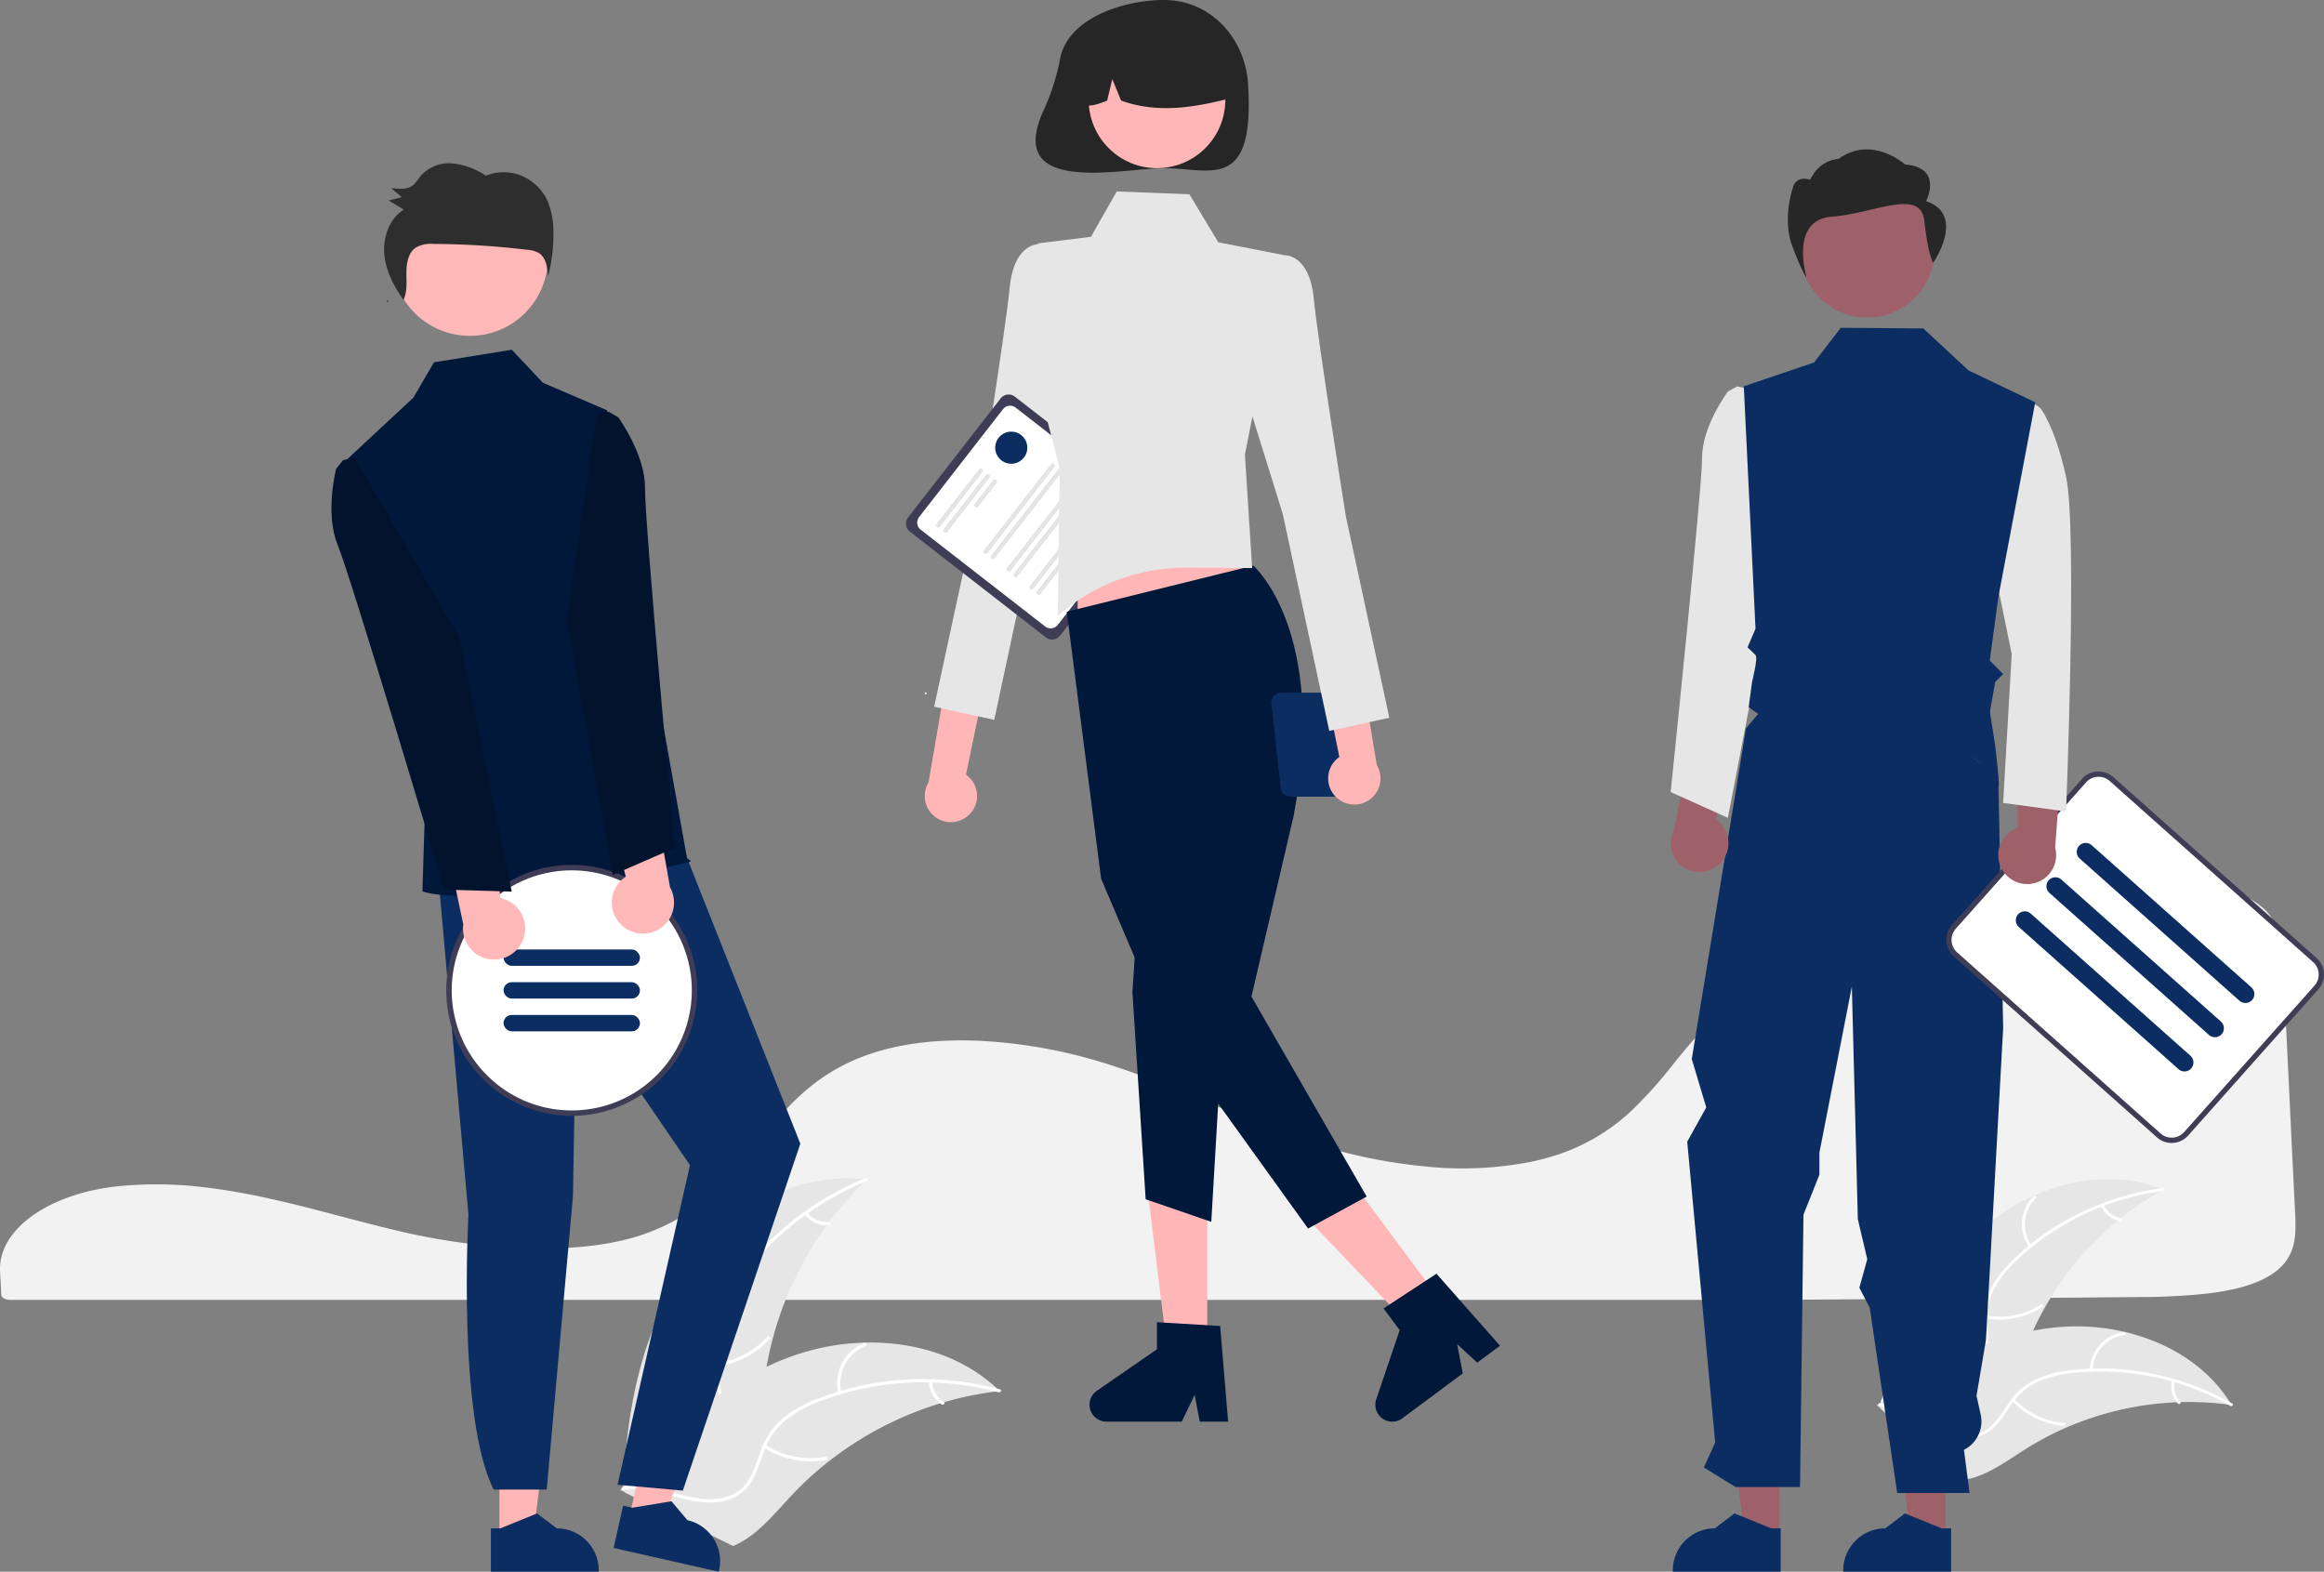 <svg xmlns="http://www.w3.org/2000/svg" width="610" height="412.526" viewBox="0 0 610 412.526">
  <rect x="0" y="0" width="610" height="412.526" fill="#808080" stroke="none"/>
  <g id="career" transform="translate(0 0)">
    <path id="Path_3432" data-name="Path 3432" d="M204.7,565.22c-2.9,0-5.8.12-8.634.36l-.413.035c-18.8,1.662-32.554,11.3-31.989,22.429l.109,2.011c.072,1.272.149,2.639.212,4.155.034.748,1.055,1.322,2.325,1.322H628.788c32.607-.2,65.1-.447,96.558-.741a164.344,164.344,0,0,0,17.666-.915c8.744-1.035,14.812-3.086,18.555-6.271h0c4.654-3.949,4.8-8.922,4.519-14.541-.573-11.345-1.142-23.264-1.709-35.147-.5-10.472-1-20.917-1.5-30.916-.309-5.934-.994-11.172-6.279-15.175-5.728-4.329-16.175-6.524-31.051-6.524h-.54c-46.62.166-92.813,16.195-114.945,39.886-2.549,2.728-4.923,5.649-7.22,8.474a114.84,114.84,0,0,1-11.089,12.346,52.117,52.117,0,0,1-7.325,5.71c-.18.124-.385.257-.6.384-.5.324-1.018.637-1.525.915a52.965,52.965,0,0,1-9.342,4.247l-.327.11c-.247.088-.514.176-.781.257-1.874.6-3.82,1.121-5.77,1.542a92.915,92.915,0,0,1-28.511,1.323,137.79,137.79,0,0,1-28.348-5.776c-9.706-3.067-18.792-6.892-27.578-10.59-3.859-1.625-7.851-3.3-11.838-4.9-.749-.3-1.486-.592-2.235-.885-4.869-1.9-9.283-3.465-13.495-4.791A133.2,133.2,0,0,0,421.92,527.6c-11.595-.635-21.812.562-30.362,3.55a52.148,52.148,0,0,0-6.868,2.959c-10.127,5.258-16.37,13.019-22.406,20.524-7.51,9.335-15.275,18.989-30.609,23.994-17.693,5.78-43.52,3.379-61.792-.8-5.745-1.313-11.482-2.824-17.032-4.285q-3.362-.886-6.728-1.759c-4.41-1.139-8.02-2.011-11.359-2.747l-1.056-.235c-.588-.128-1.176-.255-1.774-.377-3.966-.833-7.66-1.488-11.3-2l-.861-.126c-1.725-.227-3.338-.416-4.921-.575l-.632-.063C211.124,565.367,207.916,565.22,204.7,565.22Z" transform="translate(-163.651 -254.358)" fill="#f2f2f2"/>
    <path id="Path_3433" data-name="Path 3433" d="M895.473,611.471c13.012-11.726,32.367-17.622,48.6-11.047a80.7,80.7,0,0,0-36.266,41.891c-2.585,6.877-4.743,14.794-11.1,18.475-3.956,2.291-8.877,2.4-13.312,1.3s-8.5-3.323-12.51-5.518l-1.141-.026C874.867,639.793,882.461,623.2,895.473,611.471Z" transform="translate(-376.191 -288.187)" fill="#e6e6e6"/>
    <path id="Path_3434" data-name="Path 3434" d="M944.063,601.778A68.979,68.979,0,0,0,905.687,619.9a29.7,29.7,0,0,0-5.833,7.253,17.038,17.038,0,0,0-1.969,8.748c.07,2.836.471,5.73-.15,8.534a10.432,10.432,0,0,1-5.189,6.772c-3.177,1.826-6.821,2.4-10.4,2.841-3.978.488-8.118.931-11.562,3.163-.417.27-.812-.393-.4-.663,5.991-3.882,13.573-2.47,20.016-5.061,3.006-1.209,5.666-3.331,6.608-6.54.823-2.806.413-5.79.317-8.661a18.178,18.178,0,0,1,1.607-8.625,27.463,27.463,0,0,1,5.533-7.45,66.923,66.923,0,0,1,17.007-12.175,70.2,70.2,0,0,1,22.785-7.03c.492-.063.5.709.007.772Z" transform="translate(-376.27 -289.185)" fill="#fff"/>
    <path id="Path_3435" data-name="Path 3435" d="M924.829,617.384a10.349,10.349,0,0,1,1.141-13.352c.354-.349.912.185.558.534a9.583,9.583,0,0,0-1.036,12.423c.29.4-.374.8-.663.4Z" transform="translate(-392.196 -290.068)" fill="#fff"/>
    <path id="Path_3436" data-name="Path 3436" d="M909.367,647.627a19.947,19.947,0,0,0,14.254-2.854c.418-.269.813.394.4.663a20.748,20.748,0,0,1-14.839,2.94C908.688,648.288,908.88,647.54,909.367,647.627Z" transform="translate(-387.977 -302.344)" fill="#fff"/>
    <path id="Path_3437" data-name="Path 3437" d="M953.349,607.26a5.858,5.858,0,0,0,4.381,3.421c.491.082.3.83-.189.749a6.565,6.565,0,0,1-4.855-3.774.4.4,0,0,1,.134-.529.388.388,0,0,1,.529.134Z" transform="translate(-401.146 -291.019)" fill="#fff"/>
    <path id="Path_3438" data-name="Path 3438" d="M961.553,673.613c-.308-.043-.616-.085-.928-.123a77.146,77.146,0,0,0-12.5-.635c-.323,0-.65.014-.973.028a81.331,81.331,0,0,0-29.181,6.717,78.98,78.98,0,0,0-10.6,5.63c-4.674,2.96-9.507,6.54-14.732,7.747a13.565,13.565,0,0,1-1.651.294L869.4,674.579c-.028-.067-.06-.13-.088-.2l-.9-.707c.167-.123.343-.246.509-.369.1-.072.2-.139.294-.211.066-.046.132-.093.189-.138.022-.016.044-.031.062-.042.057-.046.114-.082.167-.123q1.47-1.041,2.96-2.065s0,0,.013-.006a116.133,116.133,0,0,1,24.184-13c.256-.1.517-.2.783-.287a75.368,75.368,0,0,1,11.839-3.331,66.622,66.622,0,0,1,6.677-.933,55.408,55.408,0,0,1,17.28,1.224c11.283,2.616,21.6,8.812,27.717,18.475C961.252,673.117,961.4,673.361,961.553,673.613Z" transform="translate(-375.791 -304.829)" fill="#e6e6e6"/>
    <path id="Path_3439" data-name="Path 3439" d="M961.468,678.606a68.981,68.981,0,0,0-41.552-8.634,29.707,29.707,0,0,0-9.024,2.279,17.038,17.038,0,0,0-6.839,5.8c-1.652,2.307-3.074,4.858-5.258,6.724a10.432,10.432,0,0,1-8.22,2.282c-3.636-.455-6.893-2.189-10.018-4-3.47-2.006-7.043-4.144-11.136-4.436-.5-.035-.412-.8.083-.768,7.121.508,12.324,6.2,19.028,8.01,3.128.845,6.53.752,9.213-1.244,2.347-1.745,3.816-4.374,5.468-6.725a18.18,18.18,0,0,1,6.476-5.919,27.458,27.458,0,0,1,8.9-2.618,66.922,66.922,0,0,1,20.91.518,70.205,70.205,0,0,1,22.425,8.1c.431.245-.031.865-.459.621Z" transform="translate(-375.993 -309.59)" fill="#fff"/>
    <path id="Path_3440" data-name="Path 3440" d="M948.408,665.078a10.349,10.349,0,0,1,8.95-9.974c.492-.065.617.7.124.762a9.583,9.583,0,0,0-8.306,9.3c-.011.5-.779.411-.768-.083Z" transform="translate(-399.873 -305.472)" fill="#fff"/>
    <path id="Path_3441" data-name="Path 3441" d="M919.79,680.156a19.948,19.948,0,0,0,13.1,6.3c.5.037.412.8-.083.768a20.748,20.748,0,0,1-13.618-6.587c-.338-.365.265-.847.6-.484Z" transform="translate(-391.046 -312.976)" fill="#fff"/>
    <path id="Path_3442" data-name="Path 3442" d="M979.9,673.4a5.858,5.858,0,0,0,1.439,5.369c.342.361-.261.843-.6.484a6.564,6.564,0,0,1-1.6-5.936.4.4,0,0,1,.425-.342A.388.388,0,0,1,979.9,673.4Z" transform="translate(-409.075 -310.853)" fill="#fff"/>
    <path id="Path_3443" data-name="Path 3443" d="M412.743,623.033c10.655-16.161,29.715-27.851,48.908-25.336a89.187,89.187,0,0,0-27.134,54.892c-.851,8.074-.957,17.142-6.732,22.848-3.593,3.55-8.825,5.039-13.876,5.09s-10.016-1.189-14.915-2.421l-1.227.29C398.583,659.057,402.087,639.193,412.743,623.033Z" transform="translate(-234.122 -288.087)" fill="#e6e6e6"/>
    <path id="Path_3444" data-name="Path 3444" d="M461.65,598.056a76.231,76.231,0,0,0-36,30.06,32.827,32.827,0,0,0-4.221,9.38,18.829,18.829,0,0,0,.327,9.9c.864,3.014,2.1,6,2.214,9.169a11.529,11.529,0,0,1-3.666,8.686c-2.89,2.837-6.627,4.467-10.337,5.933-4.119,1.628-8.424,3.254-11.486,6.6-.371.405-.978-.194-.608-.6,5.328-5.819,13.83-6.417,20-10.981,2.879-2.129,5.133-5.139,5.248-8.833.1-3.23-1.169-6.307-2.07-9.352a20.091,20.091,0,0,1-.681-9.672,30.349,30.349,0,0,1,3.845-9.507,73.958,73.958,0,0,1,14.8-17.753,77.585,77.585,0,0,1,22.414-13.858C461.935,597.028,462.154,597.853,461.65,598.056Z" transform="translate(-234.119 -288.04)" fill="#fff"/>
    <path id="Path_3445" data-name="Path 3445" d="M439.467,628.579a11.437,11.437,0,0,1-2.494-14.6c.281-.471,1.027-.056.745.416a10.591,10.591,0,0,0,2.348,13.575c.422.351-.179.956-.6.608Z" transform="translate(-245.445 -293.035)" fill="#fff"/>
    <path id="Path_3446" data-name="Path 3446" d="M431,663.838a22.044,22.044,0,0,0,14.451-7.018c.372-.4.98.2.608.6a22.929,22.929,0,0,1-15.052,7.272c-.548.042-.552-.811-.006-.853Z" transform="translate(-244.005 -305.949)" fill="#fff"/>
    <path id="Path_3447" data-name="Path 3447" d="M466.459,610.17a6.474,6.474,0,0,0,5.638,2.44c.548-.049.55.8.006.853a7.255,7.255,0,0,1-6.243-2.685.441.441,0,0,1,0-.6.429.429,0,0,1,.6,0Z" transform="translate(-254.585 -291.914)" fill="#fff"/>
    <path id="Path_3448" data-name="Path 3448" d="M496.134,671.772c-.341.04-.682.08-1.027.127a85.256,85.256,0,0,0-13.544,2.8c-.344.095-.692.2-1.032.3a89.88,89.88,0,0,0-29.341,15.3,87.273,87.273,0,0,0-9.768,8.97c-4.176,4.466-8.348,9.64-13.6,12.385a14.954,14.954,0,0,1-1.684.774l-28.291-13.987c-.048-.064-.1-.122-.149-.186l-1.155-.507c.144-.178.3-.359.442-.536.083-.1.173-.2.256-.307.057-.068.115-.136.163-.2.019-.023.038-.045.054-.062.048-.065.1-.12.144-.178q1.283-1.522,2.591-3.032c0-.007,0-.007.013-.01a128.343,128.343,0,0,1,22.249-20.632c.247-.175.5-.356.758-.525a83.279,83.279,0,0,1,11.736-6.857,73.631,73.631,0,0,1,6.882-2.855,61.231,61.231,0,0,1,18.822-3.5c12.8-.341,25.558,3.415,34.784,12.048C495.671,671.326,495.9,671.544,496.134,671.772Z" transform="translate(-233.753 -306.657)" fill="#e6e6e6"/>
    <path id="Path_3449" data-name="Path 3449" d="M496.081,676.237a76.23,76.23,0,0,0-46.844,2.325,32.827,32.827,0,0,0-9.017,4.948,18.827,18.827,0,0,0-5.7,8.1c-1.125,2.927-1.936,6.051-3.753,8.654A11.528,11.528,0,0,1,422.608,705c-4.016.525-7.981-.424-11.826-1.486-4.269-1.18-8.685-2.473-13.144-1.646-.54.1-.664-.744-.125-.844,7.758-1.438,14.906,3.2,22.58,3.273,3.581.033,7.193-1.013,9.508-3.893,2.024-2.519,2.864-5.74,3.977-8.713a20.092,20.092,0,0,1,5.28-8.133,30.347,30.347,0,0,1,8.794-5.276,73.958,73.958,0,0,1,22.508-5.263,77.586,77.586,0,0,1,26.239,2.43c.529.143.207.933-.318.792Z" transform="translate(-233.941 -310.794)" fill="#fff"/>
    <path id="Path_3450" data-name="Path 3450" d="M478.287,672.349a11.437,11.437,0,0,1,6.8-13.157c.508-.207.854.574.345.781a10.591,10.591,0,0,0-6.3,12.252c.126.534-.718.656-.844.125Z" transform="translate(-258.273 -306.693)" fill="#fff"/>
    <path id="Path_3451" data-name="Path 3451" d="M450.846,697.467a22.045,22.045,0,0,0,15.764,3.1c.541-.1.665.746.125.844a22.93,22.93,0,0,1-16.4-3.256c-.463-.3.048-.98.509-.685Z" transform="translate(-249.894 -318.205)" fill="#fff"/>
    <path id="Path_3452" data-name="Path 3452" d="M513.332,673.5a6.474,6.474,0,0,0,3.032,5.342c.467.291-.045.974-.509.685a7.254,7.254,0,0,1-3.368-5.9.441.441,0,0,1,.36-.484A.429.429,0,0,1,513.332,673.5Z" transform="translate(-268.656 -310.902)" fill="#fff"/>
    <path id="Path_3453" data-name="Path 3453" d="M522.637,433.035a6.822,6.822,0,0,0-.9-10.422l11.135-53.892-12.014,3.79L511.9,424.647a6.859,6.859,0,0,0,10.733,8.388Z" transform="translate(-268.182 -219.268)" fill="#ffb6b6"/>
    <path id="Path_3454" data-name="Path 3454" d="M549.439,252.207,542,246.59s-6.565-.465-7.728,11.374-8.442,57.278-8.442,57.278l-11.388,52.744,15.764,3.46,12.2-56.92,12.21-39.269Z" transform="translate(-269.244 -182.504)" fill="#e6e6e6"/>
    <path id="Path_3455" data-name="Path 3455" d="M540.585,366.8l-35.7-27.757a2.662,2.662,0,0,1-.467-3.731l24.289-31.237a2.662,2.662,0,0,1,3.731-.467l35.7,27.757a2.662,2.662,0,0,1,.467,3.731l-24.289,31.237A2.662,2.662,0,0,1,540.585,366.8Z" transform="translate(-266.059 -199.501)" fill="#3f3d56"/>
    <path id="Path_3456" data-name="Path 3456" d="M541.658,365.193l-32.67-25.4a2.364,2.364,0,0,1-.415-3.313l22.019-28.318a2.364,2.364,0,0,1,3.313-.415l32.67,25.4a2.364,2.364,0,0,1,.415,3.313l-22.019,28.318a2.364,2.364,0,0,1-3.313.414Z" transform="translate(-267.328 -200.765)" fill="#fff"/>
    <path id="Path_3457" data-name="Path 3457" d="M515.41,346.169a.591.591,0,0,1-.1-.828l11.108-14.286a.59.59,0,1,1,.932.725l-11.108,14.286A.591.591,0,0,1,515.41,346.169Z" transform="translate(-269.468 -207.863)" fill="#e4e4e4"/>
    <path id="Path_3458" data-name="Path 3458" d="M518.044,348.217a.591.591,0,0,1-.1-.828L529.048,333.1a.59.59,0,0,1,.932.725l-11.108,14.286a.591.591,0,0,1-.828.1Z" transform="translate(-270.261 -208.48)" fill="#e4e4e4"/>
    <path id="Path_3459" data-name="Path 3459" d="M529.682,342.172a.591.591,0,0,1-.1-.828l4.815-6.193a.59.59,0,1,1,.932.725l-4.815,6.192A.591.591,0,0,1,529.682,342.172Z" transform="translate(-273.764 -209.096)" fill="#e4e4e4"/>
    <path id="Path_3460" data-name="Path 3460" d="M533.233,352.512a.591.591,0,0,1-.1-.828l17.536-22.553a.59.59,0,1,1,.932.725l-17.536,22.553A.591.591,0,0,1,533.233,352.512Z" transform="translate(-274.833 -207.284)" fill="#e4e4e4"/>
    <path id="Path_3461" data-name="Path 3461" d="M535.867,354.56a.591.591,0,0,1-.1-.828L553.3,331.179a.59.59,0,0,1,.932.725L536.7,354.456a.591.591,0,0,1-.828.1Z" transform="translate(-275.626 -207.9)" fill="#e4e4e4"/>
    <path id="Path_3462" data-name="Path 3462" d="M541.846,359.209a.591.591,0,0,1-.1-.828l17.536-22.553a.59.59,0,1,1,.932.725L542.674,359.1a.591.591,0,0,1-.828.1Z" transform="translate(-277.426 -209.3)" fill="#e4e4e4"/>
    <path id="Path_3463" data-name="Path 3463" d="M544.48,361.257a.591.591,0,0,1-.1-.828l17.536-22.553a.59.59,0,0,1,.932.725l-17.536,22.553A.591.591,0,0,1,544.48,361.257Z" transform="translate(-278.218 -209.916)" fill="#e4e4e4"/>
    <path id="Path_3464" data-name="Path 3464" d="M550.46,365.906a.591.591,0,0,1-.1-.828l17.536-22.553a.59.59,0,1,1,.932.725L551.288,365.8A.591.591,0,0,1,550.46,365.906Z" transform="translate(-280.019 -211.316)" fill="#e4e4e4"/>
    <path id="Path_3465" data-name="Path 3465" d="M553.094,367.954a.591.591,0,0,1-.1-.828l17.536-22.553a.59.59,0,0,1,.932.725L553.922,367.85a.591.591,0,0,1-.828.1Z" transform="translate(-280.811 -211.932)" fill="#e4e4e4"/>
    <circle id="Ellipse_242" data-name="Ellipse 242" cx="0.242" cy="0.242" r="0.242" transform="translate(242.729 181.731)" fill="#fff"/>
    <path id="Path_3466" data-name="Path 3466" d="M559,170.144a58.348,58.348,0,0,1-4.163,13.287c-10.955,23.174,20.242,15.621,31.391,15.621,12.189,0,23.852,6.41,22.071-22.071-.761-12.166-9.881-22.071-22.071-22.071C575.812,154.909,561.173,159.538,559,170.144Z" transform="translate(-280.711 -154.909)" fill="#262626"/>
    <path id="Path_3467" data-name="Path 3467" d="M446.738,490.83H436.352l-4.942-40.058h15.328Z" transform="translate(-129.862 -135.684)" fill="#ffb6b6"/>
    <path id="Path_3468" data-name="Path 3468" d="M609.164,677.5h-7.448l-1.329-7.032-3.4,7.032H577.229a4.44,4.44,0,0,1-2.523-8.094l15.774-10.894V651.4l16.592.99Z" transform="translate(-286.808 -304.358)" fill="#01183a"/>
    <path id="Path_3469" data-name="Path 3469" d="M526.023,475.487l-8.334,6.2-27.869-29.2,12.3-9.147Z" transform="translate(-147.444 -133.452)" fill="#ffb6b6"/>
    <path id="Path_3470" data-name="Path 3470" d="M712.83,652.081l-5.977,4.444-5.263-4.849,1.464,7.674L687.2,671.138a4.44,4.44,0,0,1-6.855-4.99l6.157-18.155-4.242-5.7,13.905-9.106Z" transform="translate(-319.114 -298.873)" fill="#01183a"/>
    <path id="Path_3471" data-name="Path 3471" d="M404.675,228.3l49.3-7.679-9.8-29.494h-39.5Z" transform="translate(-121.813 -57.532)" fill="#ffb6b6"/>
    <path id="Path_3472" data-name="Path 3472" d="M613.2,367.291s19.7,17.024,10.613,65.555l-11.1,47.553,30.24,52.5-15.377,8.387-37.266-51.795-17.053-40-9.02-70.1Z" transform="translate(-284.233 -218.833)" fill="#01183a"/>
    <path id="Path_3473" data-name="Path 3473" d="M426.431,346.3l-1.185,18.355,3.47,54.353,17.225,5.93,3.262-55.69Z" transform="translate(-128.006 -104.239)" fill="#01183a"/>
    <path id="Path_3474" data-name="Path 3474" d="M573.371,226.8l19.056.743,7.595,12.607,17.328,3.383L607.006,295.87l1.9,29.786-17.254-.105a50.468,50.468,0,0,0-33.768,12.686h0l.516-38.665-7.421-28.863,1.668-30.265,13.94-1.742Z" transform="translate(-280.242 -176.554)" fill="#e6e6e6"/>
    <circle id="Ellipse_243" data-name="Ellipse 243" cx="17.935" cy="17.935" r="17.935" transform="translate(285.752 8.266)" fill="#ffb6b6"/>
    <path id="Path_3475" data-name="Path 3475" d="M576.456,164.946a20.544,20.544,0,0,1,31.234,17.93c-9.139,2.294-18.74,4.05-28.486.549l-2.3-5.633-1.357,5.637c-2.968,1.213-5.944,2.24-8.919-.012a20.977,20.977,0,0,1,9.829-18.471Z" transform="translate(-284.949 -157.027)" fill="#262626"/>
    <path id="Path_3476" data-name="Path 3476" d="M641.142,418.478l2.418,21.941a2.678,2.678,0,0,0,2.56,1.891h11.145a2.678,2.678,0,0,0,2.56-1.891l2-16.817a4.067,4.067,0,1,0,1.049-7.651,2.654,2.654,0,0,0-2.032-.939H643.7a2.679,2.679,0,0,0-2.56,3.466Zm21.035,3.987,1.227-3.987a2.65,2.65,0,0,0,.04-1.418c.052,0,.1-.016.155-.016a2.9,2.9,0,0,1,0,5.808,2.867,2.867,0,0,1-1.422-.388Z" transform="translate(-307.348 -233.204)" fill="#0b2d61"/>
    <path id="Path_3477" data-name="Path 3477" d="M660.967,426.365a6.822,6.822,0,0,1,.949-10.417L651.055,362l11.994,3.851,8.694,52.182a6.859,6.859,0,0,1-10.776,8.333Z" transform="translate(-310.368 -217.245)" fill="#ffb6b6"/>
    <path id="Path_3478" data-name="Path 3478" d="M633.065,256.362l7.442-5.618s6.565-.465,7.728,11.374,8.442,57.278,8.442,57.278l11.388,52.744L652.3,375.6l-12.2-56.92-12.21-39.269Z" transform="translate(-303.395 -183.755)" fill="#e6e6e6"/>
    <circle id="Ellipse_244" data-name="Ellipse 244" cx="4.213" cy="4.213" r="4.213" transform="translate(261.222 113.293)" fill="#0b2d61"/>
    <path id="Path_3479" data-name="Path 3479" d="M187.544,563.419h8.779l4.177-33.863H187.543Z" transform="translate(-56.454 -159.403)" fill="#ffb6b6"/>
    <path id="Path_3480" data-name="Path 3480" d="M347.992,727.124h2.471l9.648-3.923,5.171,3.923h0A11.019,11.019,0,0,1,376.3,738.14v.359H347.992Z" transform="translate(-219.141 -325.974)" fill="#0b2d61"/>
    <path id="Path_3481" data-name="Path 3481" d="M236.221,555.862l8.564,1.934,11.533-32.111-12.64-2.854Z" transform="translate(-71.107 -157.379)" fill="#ffb6b6"/>
    <path id="Path_3482" data-name="Path 3482" d="M396.571,719.794l2.41.544,10.275-1.7,4.18,4.966h0a11.019,11.019,0,0,1,8.32,13.174l-.079.349-27.613-6.235Z" transform="translate(-233.009 -324.6)" fill="#0b2d61"/>
    <path id="Path_3483" data-name="Path 3483" d="M328.2,477.193l7.939,88.946s-2.975,53.4,6.624,72.19h13.92l6.892-77.067.865-51.728,29.844,43.641-19.009,83.893L392.41,638.6l30.846-91.044-33.888-85.469Z" transform="translate(-213.182 -247.363)" fill="#0b2d61"/>
    <circle id="Ellipse_245" data-name="Ellipse 245" cx="20.474" cy="20.474" r="20.474" transform="translate(102.858 47.21)" fill="#ffb8b8"/>
    <path id="Path_3484" data-name="Path 3484" d="M362.144,302.116l-16.8-7.207-8.176-8.673-20.426,3.294-5.42,9.293-17.544,16.313,20.555,92.939-.622,20.3s13.156,5.923,70.209-7.714c.684-.164-.748-.88-.748-.88Z" transform="translate(-202.828 -194.438)" fill="#01183a"/>
    <path id="Path_3485" data-name="Path 3485" d="M309.382,268.115q-.214-.292-.424-.589c-.056.119-.1.242-.165.358Z" transform="translate(-207.348 -188.814)" fill="#2f2e41"/>
    <path id="Path_3486" data-name="Path 3486" d="M350.768,226.08a13.064,13.064,0,0,0-6.835-6.6,12.472,12.472,0,0,0-9.351.008,18.835,18.835,0,0,0-8.881-3.234,9.934,9.934,0,0,0-8.468,3.594,13.822,13.822,0,0,1-1.479,1.922c-1.569,1.453-3.953,1.243-6.039.946l2.807,2.4-3.4.887,3.964,2.4c-3.836,2.3-5.579,7.327-5.119,11.891.436,4.321,2.522,8.272,5.015,11.784.995-2.1.78-4.611.764-6.975-.017-2.5.425-5.335,2.427-6.731a8.011,8.011,0,0,1,4.715-.975,216.634,216.634,0,0,1,24.574,1.534,6.918,6.918,0,0,1,3.146.913c1.8,1.23,2.155,3.77,2.336,6a43.454,43.454,0,0,0,1.387-11.265,20.763,20.763,0,0,0-1.566-8.5Z" transform="translate(-207.071 -173.372)" fill="#2e2e2e"/>
    <circle id="Ellipse_246" data-name="Ellipse 246" cx="32.225" cy="32.225" r="32.225" transform="translate(117.848 227.724)" fill="#fff"/>
    <path id="Path_3487" data-name="Path 3487" d="M364.165,479.674a33.11,33.11,0,0,0-4.944.372c-.842.122-1.658.28-2.467.473A32.924,32.924,0,0,0,342.8,537.664c.551.466,1.11.917,1.69,1.346a32.933,32.933,0,1,0,19.678-59.336Zm0,64.449a31.326,31.326,0,0,1-18.619-6.108c-.587-.43-1.153-.874-1.7-1.346a31.49,31.49,0,0,1,14.05-54.932c.8-.165,1.6-.294,2.42-.394a31.174,31.174,0,0,1,3.853-.236,31.508,31.508,0,0,1,0,63.017Z" transform="translate(-214.092 -252.667)" fill="#3f3d56"/>
    <rect id="Rectangle_390" data-name="Rectangle 390" width="35.805" height="4.297" rx="2.148" transform="translate(167.976 253.502) rotate(180)" fill="#0b2d61"/>
    <rect id="Rectangle_391" data-name="Rectangle 391" width="35.805" height="4.297" rx="2.148" transform="translate(167.976 262.096) rotate(180)" fill="#0b2d61"/>
    <rect id="Rectangle_392" data-name="Rectangle 392" width="35.805" height="4.297" rx="2.148" transform="translate(167.976 270.69) rotate(180)" fill="#0b2d61"/>
    <path id="Path_3488" data-name="Path 3488" d="M724.668,561.147h-9.206l-4.38-35.507H724.67Z" transform="translate(-214.042 -158.224)" fill="#9e616a"/>
    <path id="Path_3489" data-name="Path 3489" d="M662.357,561.147h-9.2l-4.38-35.507H662.36Z" transform="translate(-195.292 -158.224)" fill="#9e616a"/>
    <path id="Path_3490" data-name="Path 3490" d="M820.13,738.5H791.822v-.358a11.019,11.019,0,0,1,11.017-11.018h0l5.171-3.923,9.648,3.923h2.471Z" transform="translate(-352.741 -325.974)" fill="#0b2d61"/>
    <path id="Path_3491" data-name="Path 3491" d="M884.13,738.5H855.822v-.358a11.019,11.019,0,0,1,11.017-11.018h0l5.171-3.923,9.648,3.923h2.471Z" transform="translate(-372.006 -325.974)" fill="#0b2d61"/>
    <path id="Path_3492" data-name="Path 3492" d="M812.4,428.157l-13.991,85.189,3.807,12.695-5,8.991,7.337,78.959-2.978,6.557,8.321,5.132h16.932l.9-71.481,4.183-10.5v-5.784l8.515-43.588L842,555.372l2.477,10.512-2.081,7.484,2.718,5.243,7.221,48.625h18.987l-1.469-11.313h0a8.361,8.361,0,0,0,4.39-9.252l-1.089-4.958,2.478-14.661,4.512-81.792-1.272-66L856.66,422.28Z" transform="translate(-354.357 -235.378)" fill="#0b2d61"/>
    <circle id="Ellipse_219" data-name="Ellipse 219" cx="17.64" cy="17.64" r="17.64" transform="translate(472.471 48.078)" fill="#9e616a"/>
    <path id="Path_3493" data-name="Path 3493" d="M804.051,462.921a7.551,7.551,0,0,0-1.209-11.514l6.86-25.941-13.216,4.445L792,453.864a7.592,7.592,0,0,0,12.053,9.058Z" transform="translate(-352.485 -236.351)" fill="#9e616a"/>
    <path id="Path_1101" data-name="Path 1101" d="M811.282,300.606l-2.837-.589-2.419,1.34s-6.758,9.011-6.758,17.27-8.26,87.853-8.26,87.853l15.018,6.758,12.014-62.323Z" transform="translate(-352.496 -198.587)" fill="#e6e6e6"/>
    <path id="Path_1104" data-name="Path 1104" d="M871.3,224.582s4.614-8.82-5.537-9.622c0,0-8.653-7.85-17.473-1.435,0,0-4.811,0-7.442,5.444,0,0-3.784-1.435-4.615,2.405,0,0-2.769,8.018,0,15.235s3.688,8.018,3.688,8.018-4.55-15.13,6.525-15.932,23.466-7.722,24.389,1.1,2.312,10.993,2.312,10.993S881.909,228.19,871.3,224.582Z" transform="translate(-365.737 -171.797)" fill="#272727"/>
    <path id="Path_3494" data-name="Path 3494" d="M953.794,541.9a5.4,5.4,0,0,1-3.609-1.377L896.8,493a5.444,5.444,0,0,1-.446-7.677l34.2-38.419a5.444,5.444,0,0,1,7.678-.446l53.386,47.522a5.437,5.437,0,0,1,.446,7.677l-34.2,38.419a5.4,5.4,0,0,1-3.747,1.814C954.009,541.893,953.9,541.9,953.794,541.9Z" transform="translate(-383.788 -242.252)" fill="#fff"/>
    <path id="Path_3495" data-name="Path 3495" d="M953.643,542.1a5.744,5.744,0,0,1-3.84-1.465l-53.385-47.521a5.8,5.8,0,0,1-.475-8.172l34.2-38.419a5.8,5.8,0,0,1,8.171-.475L991.7,493.566a5.788,5.788,0,0,1,.475,8.171l-34.2,38.419a5.752,5.752,0,0,1-3.987,1.93C953.871,542.092,953.758,542.1,953.643,542.1Zm-19.176-96.116a4.379,4.379,0,0,0-3.281,1.469l-34.2,38.419a4.394,4.394,0,0,0,.36,6.2l53.385,47.521a4.389,4.389,0,0,0,6.2-.36l34.2-38.419a4.39,4.39,0,0,0-.36-6.2l-53.386-47.522a4.372,4.372,0,0,0-2.916-1.11Z" transform="translate(-383.638 -242.102)" fill="#3f3d56"/>
    <path id="Path_3496" data-name="Path 3496" d="M987.766,513.446a2.343,2.343,0,0,1-1.563-.595l-41.905-37.3a2.353,2.353,0,1,1,3.129-3.515l41.906,37.3a2.352,2.352,0,0,1-1.566,4.11Z" transform="translate(-398.398 -250.189)" fill="#0b2d61"/>
    <path id="Path_3497" data-name="Path 3497" d="M976.325,526.293a2.343,2.343,0,0,1-1.563-.594l-41.905-37.3a2.353,2.353,0,0,1,3.129-3.514l41.906,37.3a2.352,2.352,0,0,1-1.566,4.109Z" transform="translate(-394.954 -254.056)" fill="#0b2d61"/>
    <path id="Path_3498" data-name="Path 3498" d="M964.889,539.141a2.341,2.341,0,0,1-1.564-.6l-41.906-37.3a2.353,2.353,0,1,1,3.129-3.515l41.905,37.3a2.352,2.352,0,0,1-1.565,4.11Z" transform="translate(-391.511 -257.923)" fill="#0b2d61"/>
    <path id="Path_3499" data-name="Path 3499" d="M914.976,465.029a7.551,7.551,0,0,1,4.131-10.816l.045-26.832,11.627,7.7-1.826,24.3a7.592,7.592,0,0,1-13.978,5.652Z" transform="translate(-389.52 -236.927)" fill="#9e616a"/>
    <path id="Path_1100" data-name="Path 1100" d="M914.662,309.224l5.194-5.007,3.816,2.754s3.754,4.505,6.758,18.021,0,87.853,0,87.853l-16.519-2.253,2.253-39.046-6.758-33.039Z" transform="translate(-388.131 -199.851)" fill="#e6e6e6"/>
    <path id="Path_3500" data-name="Path 3500" d="M894.84,297.546l-17.5-8.36-11.882-11.021L843.79,278,836.8,287.09l-18.452,6.268,3.075,63.626-2.1,4.893s1.461,1.32,2.128,2.058-.922,6.917-.922,6.917l-.9,6.722,2.486,1.776-3.232,3.818-.8,6.018s56.415-14.022,67.074,9.207c.563,1.227-.824-10.767-.824-10.767l-1.387-8.781,1.376-7.881,2.1-2.1-3.517-3.517,2.255-16.686Z" transform="translate(-360.639 -191.96)" fill="#0b2d61"/>
    <path id="Path_3501" data-name="Path 3501" d="M350.97,490.775a8.107,8.107,0,0,0-5.943-10.919l-3.888-28.547-11.272,9.853,5.42,25.6a8.151,8.151,0,0,0,15.683,4.014Z" transform="translate(-213.685 -244.129)" fill="#ffb8b8"/>
    <path id="Path_1101-2" data-name="Path 1101" d="M294.241,326.838l-3.055.585-1.847,2.325s-2.988,11.719.416,19.908,28.011,90.51,28.011,90.51l17.675.512-13.769-66.744Z" transform="translate(-201.126 -206.66)" fill="#02132d"/>
    <path id="Path_3502" data-name="Path 3502" d="M394.158,484.431a8.107,8.107,0,0,1,1.444-12.347l-7.037-27.938,14.133,4.94,4.515,25.773a8.151,8.151,0,0,1-13.055,9.572Z" transform="translate(-231.354 -241.973)" fill="#ffb8b8"/>
    <path id="Path_1101-3" data-name="Path 1101" d="M384.333,310.078l3.053-.6,2.581,1.469s7.142,9.76,7.037,18.628,7.756,94.427,7.756,94.427l-16.209,7.066-12.11-67.065Z" transform="translate(-227.704 -201.435)" fill="#02132d"/>
  </g>
</svg>
